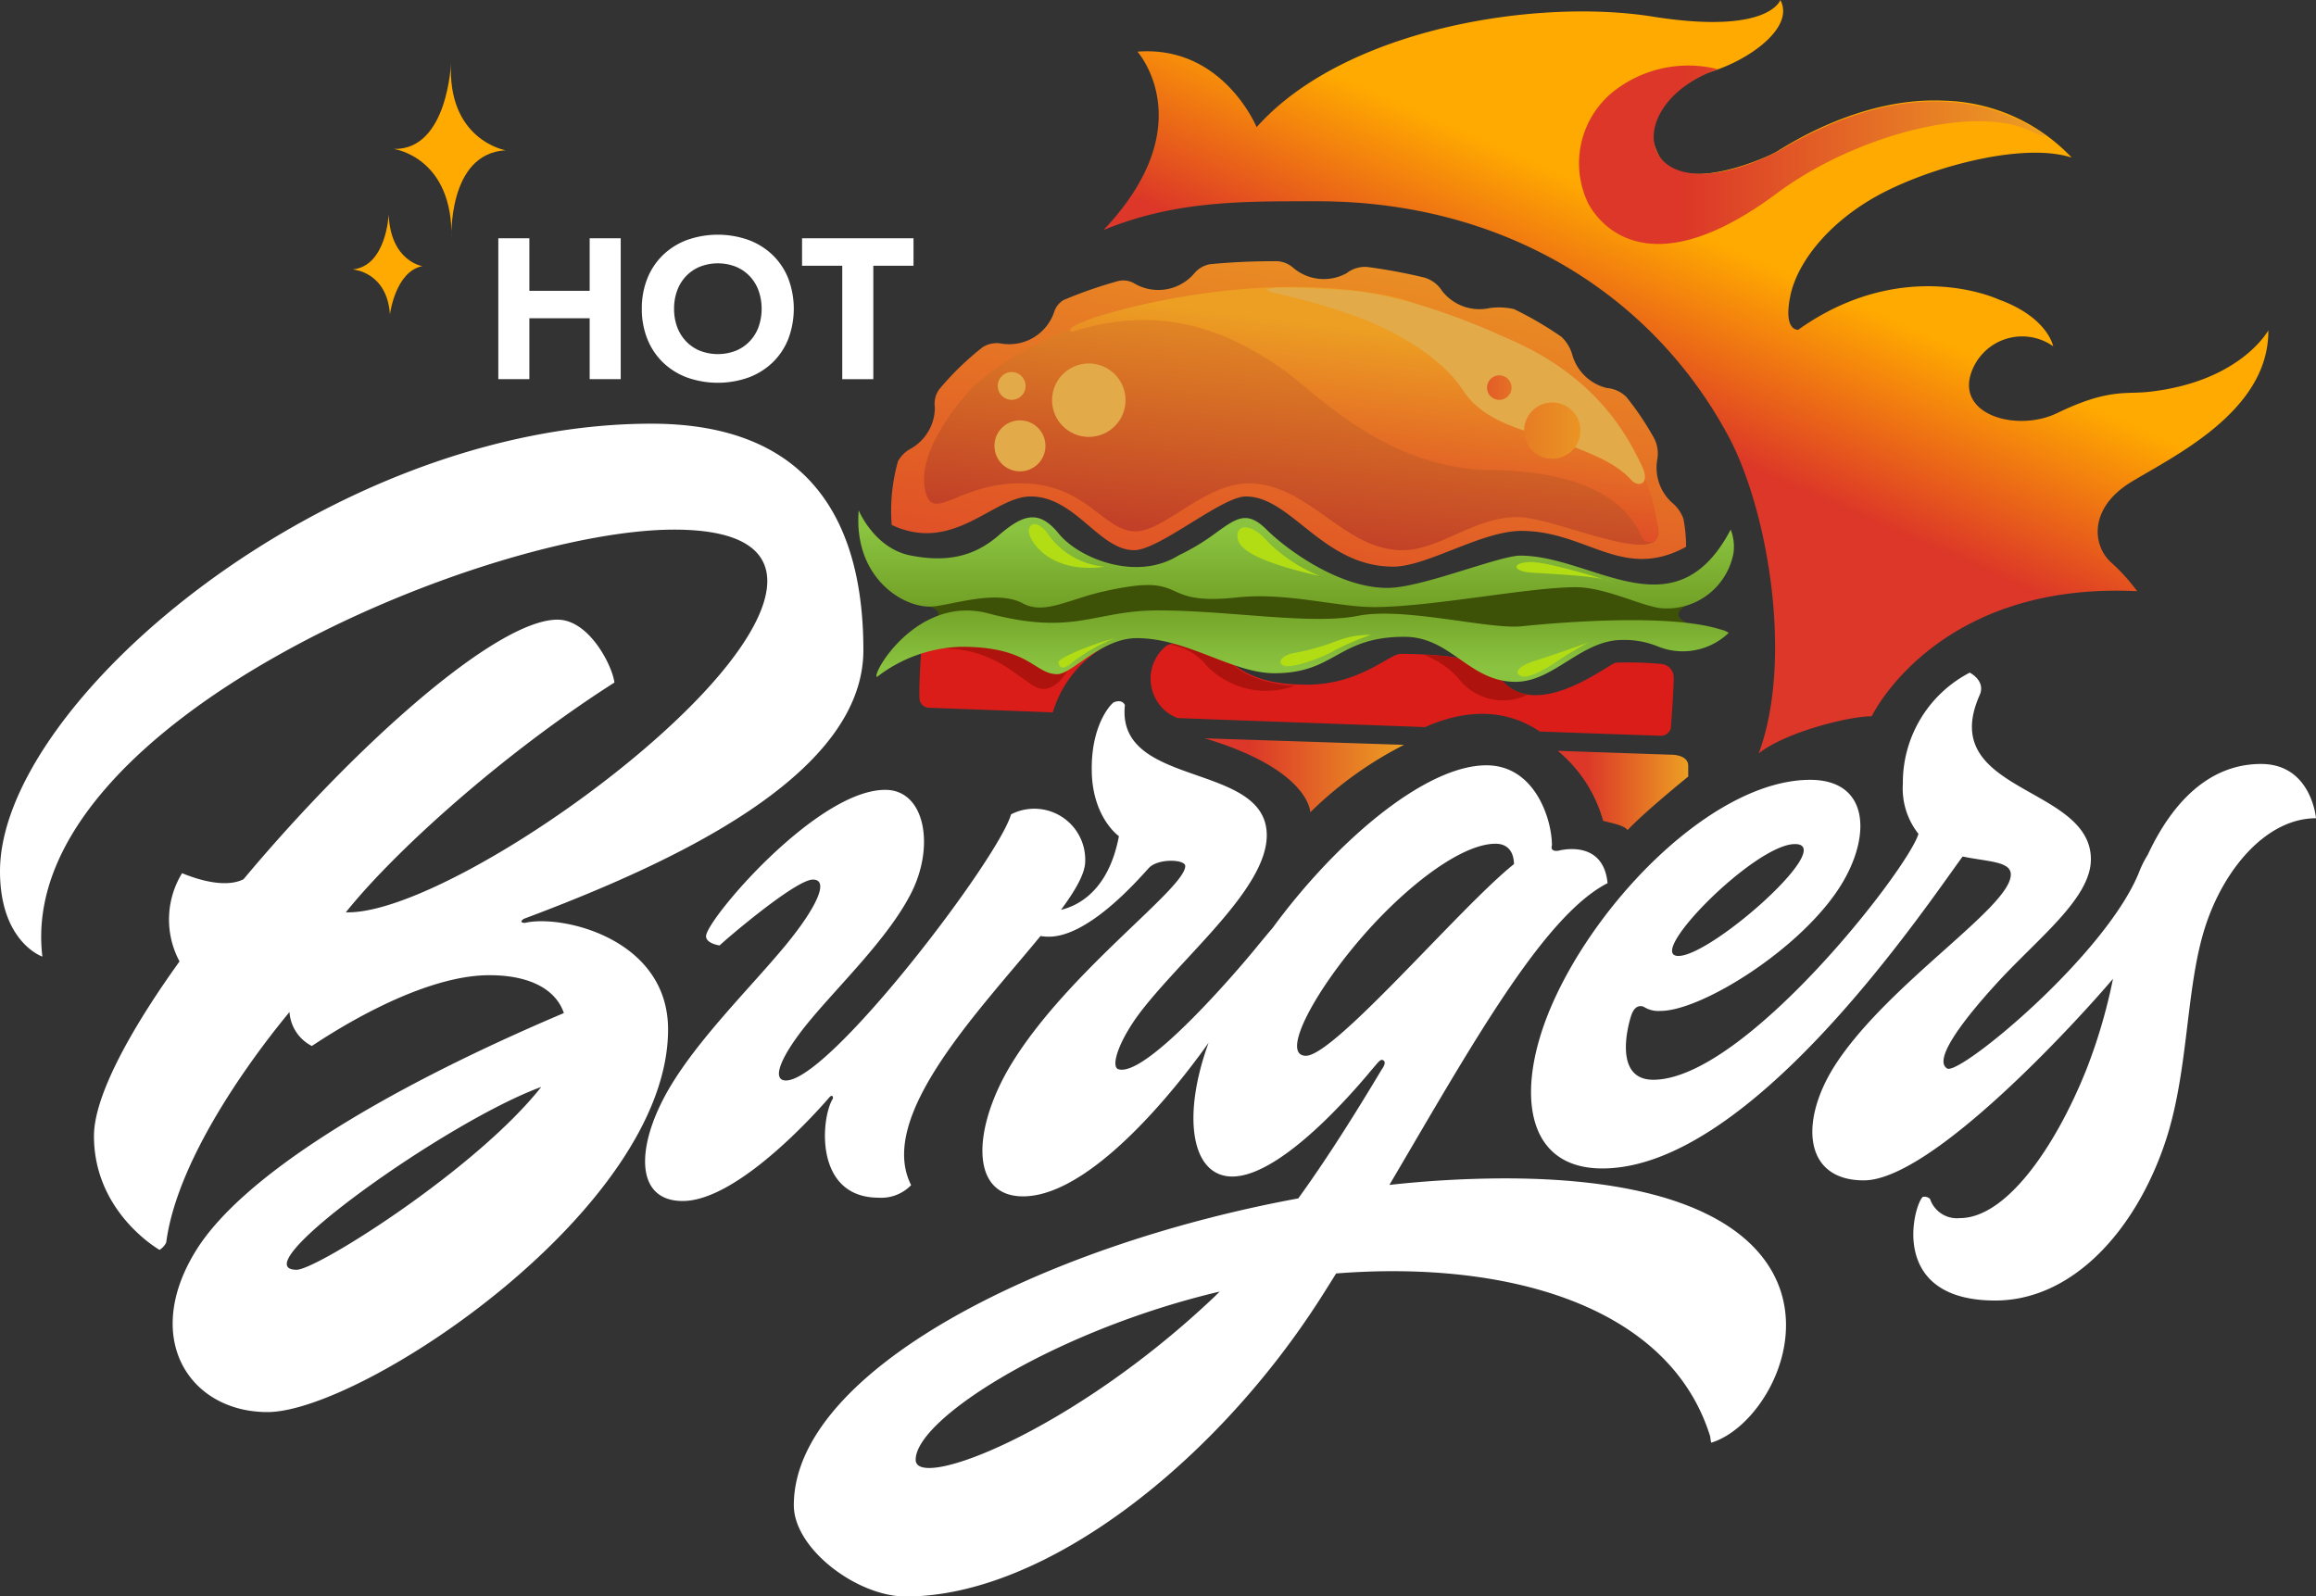 <svg xmlns="http://www.w3.org/2000/svg" xmlns:xlink="http://www.w3.org/1999/xlink" width="212.053" height="146.188" viewBox="0 0 212.053 146.188">
    <rect x="0" y="0" width="212.053" height="146.188" fill="#333333" stroke="none"/>
    <defs>
        <style>
            .cls-1{fill:url(#linear-gradient)}.cls-2{fill:url(#linear-gradient-2)}.cls-3{fill:#3d5107}.cls-4{fill:#fff}.cls-5{fill:url(#linear-gradient-3)}.cls-6{fill:url(#linear-gradient-4)}.cls-7{fill:url(#linear-gradient-5)}.cls-8{fill:url(#linear-gradient-6)}.cls-9{fill:#fa0}.cls-10{fill:#e2aa48}.cls-11{fill:url(#linear-gradient-8)}.cls-12{fill:url(#linear-gradient-9)}.cls-13{fill:#db1d19}.cls-14{fill:#af130e}.cls-15{fill:url(#linear-gradient-13)}.cls-16{fill:#b2dd14}
        </style>
        <linearGradient id="linear-gradient" x1=".214" x2=".895" y1="1.402" y2="-.175" gradientUnits="objectBoundingBox">
            <stop offset=".007" stop-color="#dc3728"/>
            <stop offset="1" stop-color="#ec9f23"/>
        </linearGradient>
        <linearGradient id="linear-gradient-2" x1=".432" x2=".739" y1=".97" y2="-.072" gradientUnits="objectBoundingBox">
            <stop offset=".007" stop-color="#be3728"/>
            <stop offset="1" stop-color="#ec9f23"/>
        </linearGradient>
        <linearGradient id="linear-gradient-3" x1=".395" x2=".527" y1=".513" y2=".32" gradientUnits="objectBoundingBox">
            <stop offset="0" stop-color="#dc3728"/>
            <stop offset="1" stop-color="#fa0"/>
        </linearGradient>
        <linearGradient id="linear-gradient-4" x1=".381" x2=".584" y1="1.027" y2=".252" xlink:href="#linear-gradient"/>
        <linearGradient id="linear-gradient-5" x1=".5" x2=".5" y1=".164" y2="1.007" gradientUnits="objectBoundingBox">
            <stop offset=".007" stop-color="#8ac340"/>
            <stop offset=".989" stop-color="#68931c"/>
        </linearGradient>
        <linearGradient id="linear-gradient-6" x2="1" y1=".5" y2=".5" xlink:href="#linear-gradient"/>
        <linearGradient id="linear-gradient-8" x1="-1.87" x2="3.229" y1="-3.665" y2="-3.665" xlink:href="#linear-gradient"/>
        <linearGradient id="linear-gradient-9" x1="-2.832" x2="1.423" y1="-11.108" y2="-11.108" xlink:href="#linear-gradient"/>
        <linearGradient id="linear-gradient-13" x1=".5" x2=".5" y1=".833" y2="-.195" xlink:href="#linear-gradient-5"/>
    </defs>
    <g id="Group_1312" data-name="Group 1312" transform="translate(-975.838 -83.986)">
        <path id="Path_3748" d="M1176.568 141.186a4.358 4.358 0 0 1 .067-.76 3.054 3.054 0 0 0-.265-1.894 26.521 26.521 0 0 0-2.554-3.812 2.841 2.841 0 0 0-1.765-.827 4.338 4.338 0 0 1-3.2-3.051 3.581 3.581 0 0 0-.992-1.642 32.481 32.481 0 0 0-4.338-2.537 6.22 6.22 0 0 0-2.214-.1 4.339 4.339 0 0 1-4.385-1.577 2.839 2.839 0 0 0-1.668-1.226 50.9 50.9 0 0 0-5.162-.956 2.731 2.731 0 0 0-1.9.568 4.326 4.326 0 0 1-4.92-.517 2.4 2.4 0 0 0-1.476-.581q-3.2-.007-6.114.278a2.441 2.441 0 0 0-1.484.891 4.33 4.33 0 0 1-5.457.861 1.993 1.993 0 0 0-1.507-.2 40.421 40.421 0 0 0-4.956 1.726 1.954 1.954 0 0 0-.874 1.122 4.333 4.333 0 0 1-4.816 2.865 2.406 2.406 0 0 0-1.727.336 26.206 26.206 0 0 0-3.979 3.863 2.277 2.277 0 0 0-.393 1.65 4.331 4.331 0 0 1-2.275 3.813 2.906 2.906 0 0 0-1.1 1.115 16.664 16.664 0 0 0-.576 5.832c5.677 2.668 9.3-2.607 12.719-2.607 4.1 0 6.266 4.918 9.479 4.918 2.3 0 8.025-4.918 10.223-4.918 4.183 0 7.043 6.426 13.5 6.426 3.092 0 8.093-3.274 11.731-3.274 6 0 9.275 4.637 15.084 1.455a13.789 13.789 0 0 0-.247-2.568 3.465 3.465 0 0 0-1.092-1.518 4.322 4.322 0 0 1-1.367-3.154z" class="cls-1" data-name="Path 3748" transform="translate(-49.056 -14.371)"/>
        <path id="Path_3749" d="M1128.4 130.177s-7.881 1.94-12.791 6.669c0 0-4.942 5.158-4.266 9.078.607 3.516 2.861-.409 8.752-.409 6.062 0 7.577 4.4 10.548 4.4 2.667 0 6.3-4.391 10.366-4.391 5.517 0 8.669 6.118 14.064 6.118 3.455 0 6.524-3.031 10.537-3.031 3.686 0 14.386 5.349 12.75.5-.866-2.567-4.858-6.441-21.347-8.2.002-.004-16.913-12.492-28.613-10.734z" class="cls-2" data-name="Path 3749" transform="translate(-50.841 -17.275)"/>
        <path id="Path_3750" d="M1110.8 170.626s2.364.364 1.394 1.273l11.458 2.182 9.154-1.576 21.763-.121 9.7 2.243s13.215-2 13.4-1.94 3.334-.364 3.334-.364-1.758-.667-.121-1.576.667-1.758.667-1.758l-20.248-.182-9.093 1.7-6.366-2.243-10.669-.909-7.154.3-11.882-.061z" class="cls-3" data-name="Path 3750" transform="translate(-50.661 -31.293)"/>
        <g id="Group_1308" data-name="Group 1308" transform="translate(975.838 122.784)">
            <path id="Path_3751" d="M1023.911 191.807c-.667 0-.122-.364-.122-.364 13.58-5.093 31.1-13.094 31.1-24.612 0-11.639-4.79-20.732-19.4-20.732-29.523 0-59.651 25.521-59.651 40.98 0 6.5 3.88 7.82 3.88 7.82-2.546-21.278 40.495-39.1 57.833-39.1 11.959 0 9.9 7.216 2.728 14.913-9.03 9.695-26.089 20.352-32.774 20.129 4.362-5.469 14.263-14.457 24.59-21.039-.182-1.515-2.3-5.759-5.213-5.759-5.627 0-18.608 11.641-28.744 23.767-.734.383-2.389.763-5.629-.549a8.116 8.116 0 0 0-.234 8.077c-4.663 6.491-7.834 12.433-7.834 15.99 0 7.031 6.007 10.426 6.007 10.426a1.691 1.691 0 0 0 .607-.667c1.082-8.3 8.954-18.3 11.288-21.113a3.759 3.759 0 0 0 2.048 3.108c.849-.545 9.518-6.481 16.247-6.481 3.91 0 6.141 1.425 6.827 3.466-17.073 7.246-29.542 15.062-33.682 21.747-5 8.072-.568 14.791 6.547 14.791 8.608 0 36.676-18.55 36.676-35.039-.001-8.304-9.701-10.547-13.095-9.759zM1003 223.573c-5.247 0 13.716-13.57 22.394-16.74-5.942 7.537-20.542 16.74-22.394 16.74z" class="cls-4" data-name="Path 3751" transform="translate(-975.838 -146.099)"/>
            <path id="Path_3752" d="M1149.09 230.478a97.932 97.932 0 0 0-10.548.6c7.459-12.66 14.064-24.607 19.975-27.634-.394-4.123-4.486-2.971-4.486-2.971-.849.121-.607-.485-.607-.485 0-2.425-1.576-7.335-6-7.335-5.6 0-13.76 6.965-19.563 14.878-.46.539-.994 1.181-1.593 1.914-1.637 2-10.048 11.851-12.549 11.033-.74-.242.088-2.783 2.274-5.547 4.066-5.144 11.321-11.093 11.321-15.868 0-6.775-13.822-4.274-12.988-11.927-.3-.606-1.031-.242-1.031-.242-.364.242-2.122 2.243-2 6.426v.106c.157 4.105 2.482 5.714 2.482 5.714-.968 5.137-3.9 6.421-5.3 6.743 1.342-1.815 2.213-3.345 2.213-4.439a4.662 4.662 0 0 0-6.79-4.3c-1.137 4.031-16.6 24.369-20.611 24.369-1.414 0-.4-2.36 2.152-5.441 2.8-3.389 7.318-7.7 9.366-11.821 2.117-4.261 1.206-9.351-2.425-9.351-6.3 0-16.408 11.942-16.408 13.4 0 .682 1.242.849 1.242.849.485-.485 6.955-6.032 8.543-6.032 1.563 0 .257 2.654-2.455 5.956-3.033 3.693-7.742 8.291-10.5 12.822-3.246 5.328-3.509 10.654 1.031 10.654 5.282 0 13.034-9.032 13.4-9.457s.364.061.364.061c-1.106 1.7-1.788 9.093 4.183 9.093a3.781 3.781 0 0 0 2.97-1.152c-3.176-6.256 6.138-15.854 11.847-22.809a4.519 4.519 0 0 0 .672.061c3.728.091 8.4-5.381 9.245-6.289s3.334-.8 3.334-.182c0 2.061-10.646 9.574-15.853 18.019-3.584 5.815-3.986 12.23 1 12.23 6.9 0 15.709-12.235 16.991-14.069-2.48 6.817-1.562 12.253 2.168 12.253 4.907 0 12.484-9.459 12.909-9.944s.638-.8.848-.728c.478.167-.061.849-.061.849-2.305 3.848-4.866 7.968-7.653 11.826-23.591 4.341-46.187 15.852-46.187 28.1 0 3.99 5.8 8.355 10.253 8.355 12.822 0 28.429-12.352 38.01-27.37q.7-1.1 1.39-2.211c15.325-1.212 30.478 2.753 34.256 14.941.06.667.121.546.121.546 7.601-2.372 16.239-24.194-18.952-24.194zm-26.643 10.912c-13 12.309-27.279 17.731-27.279 14.852 0-3.6 11.783-11.2 26.006-14.943q.908-.239 1.83-.455c-.186.183-.369.369-.557.547zm8.457-22.139c-2.372 0 .751-5.9 5.365-11.142 3.874-4.4 8.849-8.275 12-8.275.533 0 1.637.182 1.682 1.865-4.816 3.819-16.41 17.552-19.051 17.552z" class="cls-4" data-name="Path 3752" transform="translate(-1011.329 -161.371)"/>
            <path id="Path_3753" d="M1267.1 190.956c-4.582 0-8.021 3.274-10.371 8.312a9.587 9.587 0 0 0-.829 1.675c-3.138 7.638-16.413 18.55-17.535 17.9-1.242-.721 1.067-4.018 4.577-7.85 3.752-4.1 8.578-7.729 8.578-11.306 0-6.79-14.17-6.062-10.185-15.034.587-1.319-.909-2.061-.909-2.061a11.36 11.36 0 0 0-6.123 10.184 6.7 6.7 0 0 0 1.429 4.58c-.944 3.208-15.943 22.517-24.283 22.517-3.758 0-2.241-5.259-1.993-5.948.409-1.137 1.144-.72 1.144-.72a2.51 2.51 0 0 0 1.515.364c3.819 0 13.192-5.88 16.671-11.76 2.672-4.517 2.3-9.4-2.971-9.4-8.681 0-19.438 10.837-23.7 20.732-3.27 7.587-2.515 14.853 4.668 14.853 13.679 0 29.682-24.077 32.995-28.565 2.281.483 4.409.425 4.409 1.649 0 2.955-10.927 9.763-15.883 17.141-3.482 5.184-3.229 10.867 2.425 10.867 6.225 0 19.6-14.664 22.814-18.456a49.809 49.809 0 0 1-2.445 8.332c-2.857 7.124-7.345 13.58-11.579 13.58a2.6 2.6 0 0 1-2.728-1.758.731.731 0 0 0-.667-.182c-.849.788-3.182 9.487 6.638 9.487 7 0 12.8-6.3 15.55-14.458 2.182-6.484 1.858-14.007 3.637-19.642 1.715-5.432 5.667-10.063 10.184-10.063-.002.001-.422-4.97-5.033-4.97zm-42.677 7.335c3.925 0-7.623 10.245-10.669 10.245-3.093-.001 7.001-10.245 10.668-10.245z" class="cls-4" data-name="Path 3753" transform="translate(-1060.078 -159.797)"/>
        </g>
        <path id="Path_3754" d="M1231.693 128.118c3.88-2.364 12.609-6.486 12.549-13.882 0 0-2.557 4.728-11.014 5.638-2.057.221-3.663-.318-8.324 1.94-3.505 1.7-8.972.3-7.941-3.455a4.929 4.929 0 0 1 7.577-2.667s-.485-2.668-5.031-4.3c0 0-8.669-4.061-18.308 2.788 0 0-1.394.182-.727-3.091s3.88-7.214 8.972-9.7 12.731-4.3 16.792-2.971a16.629 16.629 0 0 0-11.7-5.213c-7.76-.364-14.571 4.243-15.42 4.728s-8.769 4.061-10.708.242 1.334-6.547 4.85-7.639 7.638-4.061 6.3-6.547c0 0-1.031 3.213-11.7 1.515s-28.188 1.091-36.251 10.124c0 0-3.092-7.517-10.912-6.911 0 0 6.021 6.729-3.114 16.337 6.638-2.728 12.807-2.637 19.622-2.637 16.49 0 30.325 8.031 37.574 21.46 3.657 6.775 5.982 20.551 2.8 29.1 2.425-1.94 8.332-3.426 10.346-3.395 0 0 5.88-12.366 24.309-11.458a17.058 17.058 0 0 0-2.425-2.667c-1.693-1.58-1.996-4.975 1.884-7.339z" class="cls-5" data-name="Path 3754" transform="translate(-60.715)"/>
        <path id="Path_3755" d="M1134.851 128.877s14.125-4.789 27.583-1.879c0 0 12.982 3.455 18.68 10.305a18.444 18.444 0 0 1 5.365 10.639s.272 1.5-.636 1.5-.728-.651-1.456-1.682-3.161-4.82-13.163-4.941-16.489-7.577-19.4-9.457-9.335-6.3-18.913-3.213c0 .001-1.273-.12 1.94-1.272z" class="cls-6" data-name="Path 3755" transform="translate(-58.867 -15.793)"/>
        <path id="Path_3756" d="M1101.69 158.812s1.429 3.47 4.729 4.123 5.82.121 8.063-1.819 3.7-2.425 5.517-.182 7.092 4.426 10.972 2a20.216 20.216 0 0 0 3.334-2c1.94-1.394 2.909-2.182 4.728-.364s6.777 5.456 11.254 5.334c3.132-.085 10.063-2.951 11.973-2.951 6.7 0 14.155 7.316 19.269-2.384a4.383 4.383 0 0 1 .26 2.116 6.2 6.2 0 0 1-6.323 5.1c-1.745 0-5.23-1.94-8.145-1.94-4.3 0-13.215 1.819-18.467 1.819-3.389 0-8-1.379-12.571-.879-4.239.464-5.07-.394-6.222-.818s-2.447-.5-5.781.227-5.567 2.2-7.547 1.137c-2.364-1.273-6.3.077-8.184.273-2.637.271-7.365-2.548-6.859-8.792z" class="cls-7" data-name="Path 3756" transform="translate(-47.227 -28.087)"/>
        <path id="Path_3757" d="M1225.4 105.286c6.983-5.2 17.913-8.184 23.188-5.729 1 .467 1.4.564 1.381.417a17.469 17.469 0 0 0-9.262-3.084c-7.759-.364-14.61 4.269-15.489 4.7-12.67 6.183-14.594-4.35-5.229-7.669a11.081 11.081 0 0 0-9.321 1.864 8.427 8.427 0 0 0-2.546 10.411c.444.839 4.664 8.487 17.278-.91z" class="cls-8" data-name="Path 3757" transform="translate(-86.872 -3.599)"/>
        <path id="Path_3758" d="M1274.807 139.508c-1.876-.024-3.91-.484-7.245 1.53-4.289 2.592-11.927-1.227-6.592-6.138-7.516-.817-12.433 6.577-7.893 11.465 5.287 5.691 12.91-1.265 15.183-2.538s2.546-1.91 6-2.818a24.276 24.276 0 0 0 5.319-2.41 10.464 10.464 0 0 1-4.772.909z" class="cls-8" data-name="Path 3758" transform="translate(-103.411 -19.088)"/>
        <path id="Path_3759" d="M1030.827 115.43s-.2 4.728-3.3 5.032c0 0 3.152.182 3.417 4.122 0 0 .485-3.94 2.971-4.426.003 0-2.907-.424-3.088-4.728z" class="cls-9" data-name="Path 3759" transform="translate(-19.404 -11.803)"/>
        <path id="Path_3760" d="M1038.8 93.11s-.276 8.058-5.245 7.939c0 0 5.462.737 5.282 8.252 0 0-.38-7.831 4.963-8.128 0 0-5.378-.917-5-8.063z" class="cls-9" data-name="Path 3760" transform="translate(-21.664 -3.425)"/>
        <g id="Group_1309" data-name="Group 1309" transform="translate(1021.464 105.477)">
            <path id="Path_3761" d="M1048.883 118.916h2.843v4.812h5.522v-4.812h2.843v12.9h-2.843v-5.577h-5.522v5.577h-2.843z" class="cls-4" data-name="Path 3761" transform="translate(-1048.883 -118.588)"/>
            <path id="Path_3762" d="M1069.919 125.171a7.283 7.283 0 0 1 .52-2.807 6.146 6.146 0 0 1 1.448-2.141 6.386 6.386 0 0 1 2.2-1.358 8.447 8.447 0 0 1 5.577 0 6.389 6.389 0 0 1 2.2 1.358 6.146 6.146 0 0 1 1.449 2.141 7.84 7.84 0 0 1 0 5.614 6.132 6.132 0 0 1-1.449 2.141 6.371 6.371 0 0 1-2.2 1.358 8.437 8.437 0 0 1-5.577 0 6.368 6.368 0 0 1-2.2-1.358 6.132 6.132 0 0 1-1.448-2.141 7.28 7.28 0 0 1-.52-2.807zm2.952 0a4.736 4.736 0 0 0 .282 1.667 3.822 3.822 0 0 0 .811 1.312 3.7 3.7 0 0 0 1.266.865 4.547 4.547 0 0 0 3.3 0 3.7 3.7 0 0 0 1.266-.865 3.832 3.832 0 0 0 .811-1.312 5.035 5.035 0 0 0 0-3.326 3.808 3.808 0 0 0-.811-1.322 3.711 3.711 0 0 0-1.266-.866 4.547 4.547 0 0 0-3.3 0 3.709 3.709 0 0 0-1.266.866 3.8 3.8 0 0 0-.811 1.322 4.756 4.756 0 0 0-.282 1.659z" class="cls-4" data-name="Path 3762" transform="translate(-1056.779 -118.391)"/>
            <path id="Path_3763" d="M1097.086 121.431h-3.681v-2.515h10.205v2.515h-3.681v10.388h-2.843z" class="cls-4" data-name="Path 3763" transform="translate(-1065.595 -118.588)"/>
        </g>
        <path id="Path_3764" d="M1126.277 147.947a2.334 2.334 0 1 1-2.334-2.334 2.334 2.334 0 0 1 2.334 2.334z" class="cls-10" data-name="Path 3764" transform="translate(-54.718 -23.133)"/>
        <circle id="Ellipse_97" cx="3.364" cy="3.364" r="3.364" class="cls-10" data-name="Ellipse 97" transform="translate(1072.165 117.267)"/>
        <path id="Path_3765" d="M1124.64 139.8a1.273 1.273 0 1 1-1.273-1.273 1.273 1.273 0 0 1 1.273 1.273z" class="cls-10" data-name="Path 3765" transform="translate(-54.9 -20.474)"/>
        <path id="Path_3766" d="M1194.958 143.8c.65.673 1.65.31 1.014-1.145-1.272-2.717-4.115-8.459-12.731-12 0 0-7.426-3.562-13.912-4.229 0 0-10.041-.727-7.253.182a58.963 58.963 0 0 1 6.608 1.819c4.061 1.334 8.669 3.819 10.851 7.153s6.789 3.819 10.123 5.153c2.082.832 3.927 1.567 5.3 3.067z" class="cls-10" data-name="Path 3766" transform="translate(-69.724 -15.827)"/>
        <path id="Path_3767" d="M1196.057 140.142a1.122 1.122 0 1 1-1.115-1.128 1.122 1.122 0 0 1 1.115 1.128z" class="cls-11" data-name="Path 3767" transform="translate(-81.821 -20.656)"/>
        <path id="Path_3768" d="M1204.4 145.674a2.576 2.576 0 1 1-2.469-2.68 2.577 2.577 0 0 1 2.469 2.68z" class="cls-12" data-name="Path 3768" transform="translate(-83.861 -22.149)"/>
        <g id="Group_1310" data-name="Group 1310" transform="translate(1057.006 150.669)">
            <path id="Path_3769" d="M1152.436 192.224c9.639 2.893 9.661 6.773 9.661 6.773a34.435 34.435 0 0 1 8.586-6.176z" class="cls-8" data-name="Path 3769" transform="translate(-1123.295 -191.298)"/>
            <path id="Path_3770" d="M1111.949 197.349c3.334-3.516 8.548-2.667 8.548-2.667a8.393 8.393 0 0 1 .379-3.444l-14.481-.5c-.546.061-.546.667-.546.667-.024.274-.045.691-.064 1.181 5.615.095 6.164 4.763 6.164 4.763z" class="cls-8" data-name="Path 3770" transform="translate(-1105.783 -190.742)"/>
            <path id="Path_3771" d="M1214.485 194.411l-10.309-.355a12.787 12.787 0 0 1 4.156 6.417c.727.182 1.99.424 2.232.849 1.516-1.637 5.558-4.91 5.558-4.91v-1.031c-.06-1.031-1.637-.97-1.637-.97z" class="cls-8" data-name="Path 3771" transform="translate(-1142.716 -191.986)"/>
        </g>
        <g id="Group_1311" data-name="Group 1311" transform="translate(1060.016 141.485)">
            <path id="Path_3772" d="M1192.362 181.31a1.231 1.231 0 0 0-1.091-1.182 32.315 32.315 0 0 0-4.213-.121c-.667.121-7.537 5.7-10.689 1.273a9.859 9.859 0 0 0-4.425-1.819 39.061 39.061 0 0 0-4.6-.257c-.985-.015-3.69 2.814-8.547 2.814-2.525 0-5.311-.339-7.469-2.5-1.394-1.7-4.842-1.6-5.516-.969a3.865 3.865 0 0 0 1.114 6.528c7.076.274 15.891.57 22.671.831 4.87-2.156 8.328-1.077 10.5.4 5.36.206 10.777.376 11.112.39a.9.9 0 0 0 .909-.849c.057-.778.274-3.749.244-4.539z" class="cls-13" data-name="Path 3772" transform="translate(-1123.3 -176.824)"/>
            <path id="Path_3773" d="M1128.685 177.205s-1.084.015-2.115-.046-10.791-1.334-14.852-1.091a.815.815 0 0 0-.849.788s-.364 4.426-.242 5.759a.9.9 0 0 0 .727.727c.155.016 5.185.186 11.466.432a10.292 10.292 0 0 1 5.865-6.569z" class="cls-13" data-name="Path 3773" transform="translate(-1110.602 -176.038)"/>
        </g>
        <path id="Path_3774" d="M1113.329 178.257c4.888 0 6.865 2.569 8.658 3.524 2.154 1.147 4.137-3.137 3.547-4.274l-3.9-.545s-12 1.295-8.305 1.295z" class="cls-14" data-name="Path 3774" transform="translate(-51.344 -34.9)"/>
        <path id="Path_3775" d="M1147.424 178.366a5.209 5.209 0 0 1 3.274 1.879 7.586 7.586 0 0 0 8.063 1.88s-3.7-.121-5.705-2-3.147-2.366-5.632-1.759z" class="cls-14" data-name="Path 3775" transform="translate(-64.408 -35.334)"/>
        <path id="Path_3776" d="M1184.6 180.017a7.9 7.9 0 0 1 3.092 2.091 5.161 5.161 0 0 0 6.365 1.546 4.318 4.318 0 0 1-2.607-1.576c-.968-1.334-4.35-2.107-6.85-2.061z" class="cls-14" data-name="Path 3776" transform="translate(-78.359 -36.046)"/>
        <path id="Path_3777" d="M1104.362 179.559a13.119 13.119 0 0 1 7.759-2.758c6.244 0 6.653 2.508 8.74 2.508 1.369 0 4.006-3.3 7.28-3.3 4.647 0 8.725 3.213 12.616 3.213 5.57 0 5.752-3.336 11.891-3.336 4.274 0 5.91 4.123 10.176 4.123 3.509 0 6.01-3.835 9.784-3.835a8.149 8.149 0 0 1 3.311.622 6.078 6.078 0 0 0 6.425-1.273 2.145 2.145 0 0 0-.728-.3c-5.053-1.622-16.45-.485-18.247-.3-3.02.305-10.752-1.8-14.995-.955s-11.8-.5-18.277-.5c-5.911 0-7.639 2.364-15.55.273-6.595-1.741-10.783 5.727-10.185 5.818z" class="cls-15" data-name="Path 3777" transform="translate(-48.222 -33.588)"/>
        <path id="Path_3778" d="M1128.3 161.582a7.079 7.079 0 0 0 5.274 3.137s-4 .773-6.229-1.864c0 0-.909-1-.637-1.682s1.049-.273 1.592.409z" class="cls-16" data-name="Path 3778" transform="translate(-56.614 -28.842)"/>
        <path id="Path_3779" d="M1164.78 165.763a14.792 14.792 0 0 1-4.728-3.092c-1.5-1.773-2.728-1.592-2.819-.773s.136 2.182 7.547 3.865z" class="cls-16" data-name="Path 3779" transform="translate(-68.085 -29.021)"/>
        <path id="Path_3780" d="M1206.684 168.139s-5.638-1.819-7.335-1.758-1.637.849.182.97 6.183.303 7.153.788z" class="cls-16" data-name="Path 3780" transform="translate(-83.437 -30.928)"/>
        <path id="Path_3781" d="M1204.8 178.125s-1.582.855-2.5 1.485c-1.019.7-2.951 1.97-3.739 1.607s.121-1.031 1.334-1.394 4.658-1.577 4.905-1.698z" class="cls-16" data-name="Path 3781" transform="translate(-83.488 -35.337)"/>
        <path id="Path_3782" d="M1171.821 177.044a23.2 23.2 0 0 0-3.395 1.455c-1.091.666-3.758 1.576-4.486 1.394s-.485-.97.97-1.212a21.529 21.529 0 0 0 3.819-1.091 8.341 8.341 0 0 1 3.092-.546z" class="cls-16" data-name="Path 3782" transform="translate(-70.458 -34.922)"/>
        <path id="Path_3783" d="M1136.141 177.543a16.266 16.266 0 0 0-3.758 2.122c-1.212 1.091-1.394.3-1.394.061s1.938-1.274 5.152-2.183z" class="cls-16" data-name="Path 3783" transform="translate(-58.238 -35.118)"/>
    </g>
</svg>
